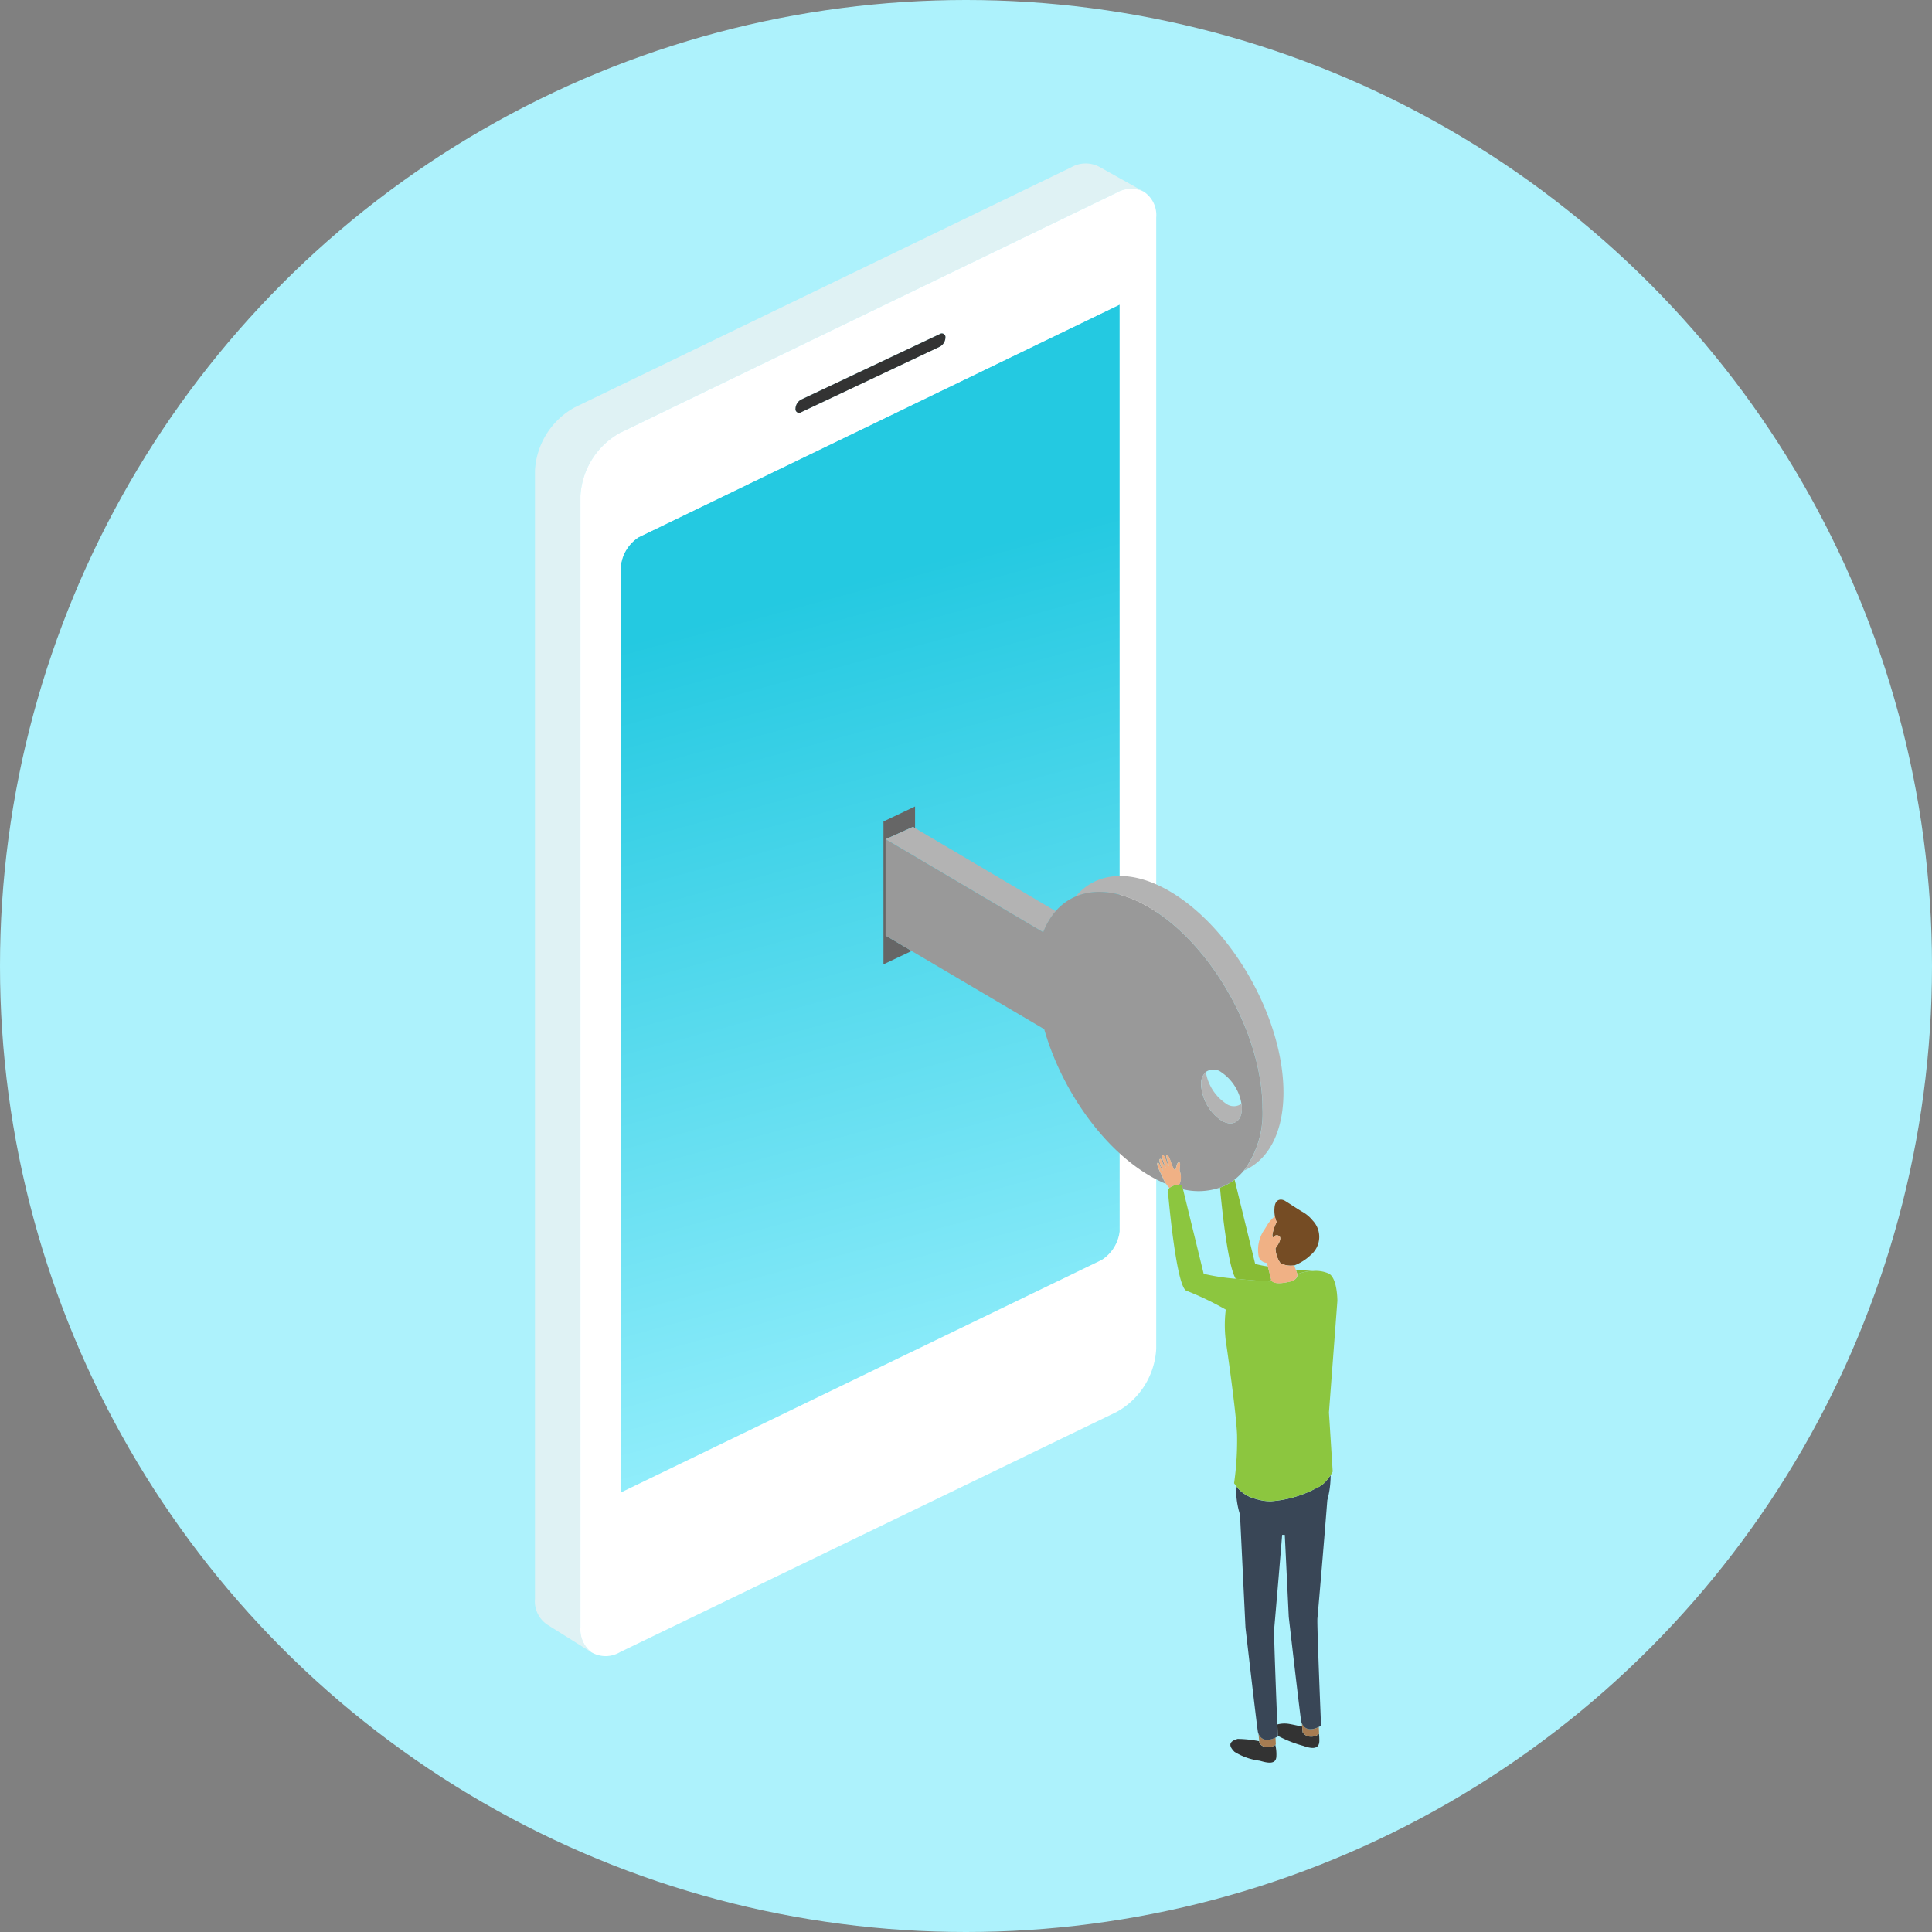 <svg xmlns="http://www.w3.org/2000/svg" width="130" height="130" viewBox="0 0 130 130">
    <rect x="0" y="0" width="130" height="130" fill="#808080" stroke="none"/>
    <defs>
        <linearGradient id="linear-gradient" x1=".557" x2=".469" y1=".999" y2=".23" gradientUnits="objectBoundingBox">
            <stop offset="0" stop-color="#99f0fd"/>
            <stop offset="1" stop-color="#24c9e1"/>
        </linearGradient>
        <style>
            .cls-5{fill:#333}.cls-6{fill:none}.cls-7{fill:#88bc35}.cls-9{fill:#a67c52}.cls-12{fill:#f0b185}.cls-14{fill:#b3b3b3}
        </style>
    </defs>
    <g id="img_4_1" transform="translate(-638 -2578)">
        <circle id="Ellipse_531" cx="65" cy="65" r="65" fill="#adf2fc" transform="translate(638 2578)"/>
        <g id="Group_1505" transform="translate(521.398 2443.697)">
            <g id="Group_1503" transform="translate(152.602 145.303)">
                <path id="Path_2107" fill="url(#linear-gradient)" d="M167.586 187.506v62.364l32.363-15.651a2.648 2.648 0 0 0 1.2-1.916v-62.364l-32.363 15.65a2.65 2.65 0 0 0-1.2 1.917z" transform="translate(-161.81 -160.443)"/>
                <path id="Path_2108" fill="#dff2f4" d="M155.658 243.8v-76.123a5.17 5.17 0 0 1 2.664-4.248l33.415-16.16a1.946 1.946 0 0 1 1.817-.074l-2.976-1.664a1.963 1.963 0 0 0-1.9.031l-33.415 16.159a5.169 5.169 0 0 0-2.664 4.248v75.915a1.893 1.893 0 0 0 .827 1.737l2.972 1.862a1.935 1.935 0 0 1-.74-1.683z" transform="translate(-152.602 -145.303)"/>
                <path id="Path_2109" fill="#fff" d="M198.425 149.908a1.946 1.946 0 0 0-1.817.074l-33.415 16.16a5.17 5.17 0 0 0-2.664 4.248v76.123a1.935 1.935 0 0 0 .744 1.683 1.89 1.89 0 0 0 1.92-.012l33.415-16.16a5.169 5.169 0 0 0 2.664-4.247v-76.123a1.881 1.881 0 0 0-.847-1.746zm-1.611 69.968a2.648 2.648 0 0 1-1.2 1.916l-32.363 15.651v-62.364a2.65 2.65 0 0 1 1.2-1.917l32.363-15.65zM175 164.5a.723.723 0 0 1 .378-.6l9.332-4.41a.244.244 0 0 1 .378.239v.012a.721.721 0 0 1-.378.6l-9.332 4.41a.245.245 0 0 1-.378-.24z" transform="translate(-157.473 -148.016)"/>
                <path id="Path_2110" d="M198.45 180.288l9.332-4.41a.721.721 0 0 0 .378-.6v-.012a.244.244 0 0 0-.378-.239l-9.332 4.41a.723.723 0 0 0-.378.6v.012a.245.245 0 0 0 .378.239z" class="cls-5" transform="translate(-180.545 -163.548)"/>
            </g>
            <g id="Group_1504" transform="translate(176.048 188.568)">
                <path id="Path_2111" d="M265.713 324.2l1.39 5.692a14.688 14.688 0 0 0 2.163.331c-.561-.861-.992-5.336-1.065-6.132a4.465 4.465 0 0 1-2.488.109z" class="cls-6" transform="translate(-245.56 -298.442)"/>
                <path id="Path_2112" d="M282.584 397.409c.254.039.605.124.925.185l-.022-.233a.756.756 0 0 1-.039-.124c-.126-.857-.835-7.018-.835-7.018l-.268-5.526h-.178c-.237 2.914-.515 6.106-.537 6.337-.031.313.138 4.6.211 6.421a1.888 1.888 0 0 1 .743-.042z" class="cls-6" transform="translate(-255.34 -335.684)"/>
                <path id="Path_2113" d="M285.7 338.643a3.011 3.011 0 0 1 .863-.144c-.3-.021-.709-.052-1.152-.091l.111.3c.069-.024.129-.046.178-.065z" class="cls-7" transform="translate(-257.667 -307.24)"/>
                <path id="Path_2114" d="M273.235 329.37c1.146.115 2.252.178 2.252.178l.093-.022.034-.087a.153.153 0 0 1 0-.031l-.224-.868a7.117 7.117 0 0 1-.85-.171l-1.385-5.668a3.644 3.644 0 0 1-.981.536c.068.798.499 5.272 1.061 6.133z" class="cls-7" transform="translate(-249.528 -297.588)"/>
                <path id="Path_2115" fill="#754c24" d="M281.322 328.538c0 .035 0 .209.069.158a.473.473 0 0 1 .039-.041v-.005a.26.26 0 0 1 .323-.044c.255.14-.049.606-.22.835a1.816 1.816 0 0 0 .343 1.02 1.594 1.594 0 0 0 .912.136h.018a3.37 3.37 0 0 0 1.106-.708 1.586 1.586 0 0 0 .122-2.31 2.422 2.422 0 0 0-.728-.607c-.248-.144-.885-.565-1.128-.714s-.634-.151-.705.382a2.141 2.141 0 0 0 .018.651 1.587 1.587 0 0 0 .119.393 2.773 2.773 0 0 0-.288.854z" transform="translate(-255.152 -299.717)"/>
                <path id="Path_2116" d="M275.937 420.58l-.011-.117a7.729 7.729 0 0 0-1.448-.156c-.633.173-.6.486-.215.868a4.186 4.186 0 0 0 1.7.6c.457.133 1.07.289 1.116-.252a2.731 2.731 0 0 0-.069-.814.862.862 0 0 1-.531.162.641.641 0 0 1-.542-.291z" class="cls-5" transform="translate(-250.643 -357.564)"/>
                <path id="Path_2117" d="M283.888 418.224l-.036-.386c-.32-.061-.671-.146-.925-.185a1.888 1.888 0 0 0-.742.044l.032.766a8.416 8.416 0 0 0 1.695.67c.453.158 1.085.325 1.1-.315a4.363 4.363 0 0 0-.022-.484.812.812 0 0 1-.558.185.643.643 0 0 1-.544-.295z" class="cls-5" transform="translate(-255.682 -355.928)"/>
                <path id="Path_2118" d="M286.454 417.558l.022.233.036.386a.643.643 0 0 0 .544.293.811.811 0 0 0 .558-.185h.006l-.022-.462c-.772.367-1.053-.043-1.144-.265z" class="cls-9" transform="translate(-258.306 -355.881)"/>
                <path id="Path_2119" d="M278.9 419.424l.047.5.011.117a.642.642 0 0 0 .544.293.862.862 0 0 0 .531-.162.382.382 0 0 0 .033-.027l-.022-.462c-.772.374-1.053-.037-1.144-.259z" class="cls-9" transform="translate(-253.664 -357.028)"/>
                <path id="Path_2120" fill="#394656" d="M281.138 374.557a1.839 1.839 0 0 1-.763.6 7.631 7.631 0 0 1-3.033.875 3.11 3.11 0 0 1-.995-.147 2.335 2.335 0 0 1-1.357-.868 2.936 2.936 0 0 0 0 .3 5.6 5.6 0 0 0 .261 1.62l.368 7.6s.708 6.161.835 7.018a.761.761 0 0 0 .039.123c.091.222.372.633 1.143.262.051-.024.1-.049.156-.08v-.044c0-.1-.015-.373-.032-.766-.073-1.821-.242-6.108-.211-6.421.022-.231.3-3.423.537-6.337h.178l.267 5.526s.708 6.162.835 7.018a.76.76 0 0 0 .039.124c.091.222.372.632 1.143.261.05-.024.1-.049.156-.081 0 0-.284-6.832-.244-7.23.027-.275.415-4.742.665-7.945a6.265 6.265 0 0 0 .222-1.689c-.077.116-.164.224-.209.281z" transform="translate(-251.259 -329.282)"/>
                <path id="Path_2121" fill="#8cc63f" d="M273.9 338.915l.568-7.516s.008-1.489-.562-1.827a2.15 2.15 0 0 0-1.08-.179 3.012 3.012 0 0 0-.863.144c-.052.02-.113.041-.178.063h-.012c.006.024.089.377-.551.52-.827.184-1.09.045-1.174-.066l-.069.016-.093.022s-1.106-.064-2.252-.178a14.683 14.683 0 0 1-2.163-.331l-1.39-5.692-.072-.3a1.8 1.8 0 0 0-.2 0 .97.97 0 0 0-.639.208.489.489 0 0 0-.077.527s.54 6.246 1.234 6.4a20.32 20.32 0 0 1 2.631 1.265 8.463 8.463 0 0 0 .054 2.463s.646 4.409.705 5.947a20.346 20.346 0 0 1-.2 3.27c.047.072.1.131.144.194a2.335 2.335 0 0 0 1.357.868 3.11 3.11 0 0 0 .994.147 7.631 7.631 0 0 0 3.033-.875 1.839 1.839 0 0 0 .763-.6c.044-.053.131-.165.21-.282a1.379 1.379 0 0 0 .135-.235z" transform="translate(-243.924 -298.135)"/>
                <path id="Path_2122" d="M279.671 333.327a.153.153 0 0 0 0 .031l-.034.087.069-.016c.084.111.347.251 1.174.066.64-.142.557-.5.551-.52h.012l-.111-.3-.107-.289a1.593 1.593 0 0 1-.912-.136 1.817 1.817 0 0 1-.343-1.02c.172-.229.476-.694.22-.835a.26.26 0 0 0-.323.044v.005a.468.468 0 0 0-.039.041c-.072.051-.07-.123-.069-.158a2.774 2.774 0 0 1 .293-.856 1.586 1.586 0 0 1-.119-.393 2.383 2.383 0 0 0-.5.557v.009c-.054.087-.164.259-.2.322a2.359 2.359 0 0 0-.387 1.855.621.621 0 0 0 .543.4l.062.242.224.868z" class="cls-12" transform="translate(-253.589 -301.506)"/>
                <path id="Path_2123" fill="#666" d="M213.577 259.751l1.838-.83.14.083v-1.456l-2.126 1.011v9.612l1.9-.9-1.748-1.031z" transform="translate(-213.429 -257.548)"/>
                <path id="Path_2124" d="M213.812 261.941l10.61 6.257a4.792 4.792 0 0 1 .834-1.412l-9.466-5.593-.14-.083z" class="cls-14" transform="translate(-213.664 -259.738)"/>
                <path id="Path_2125" d="M251.927 271.8c4.189 2.47 7.616 8.55 7.616 13.509a6.5 6.5 0 0 1-1.243 4.191c1.62-.7 2.65-2.539 2.65-5.257 0-4.959-3.428-11.038-7.617-13.509-2.659-1.568-5.01-1.318-6.374.341 1.341-.583 3.074-.39 4.968.725z" class="cls-14" transform="translate(-234.035 -265.004)"/>
                <path id="Path_2126" fill="#999" d="M232.2 285.492c-.121-.29-.143-.4-.1-.453.089-.038.136.1.226.346.047.078.129.189.152.183 0 0-.117-.249-.168-.362-.048-.16-.128-.379-.059-.416s.118-.014.206.275c0 0 .164.294.191.352.071-.02-.382-.826-.191-.887.13-.082.329.747.392.728.068-.05-.249-.674-.139-.73.183-.044.272.479.437.822.08.165.148.305.23-.093.021-.1.1-.326.215-.232.074.063-.021.417.009.569a1.264 1.264 0 0 1 .009.815l-.071.109a1.793 1.793 0 0 1 .2 0l.072.3a4.465 4.465 0 0 0 2.489-.109 3.643 3.643 0 0 0 .981-.536 3.892 3.892 0 0 0 .641-.622 6.5 6.5 0 0 0 1.243-4.185c0-4.959-3.427-11.039-7.616-13.509-1.894-1.117-3.63-1.31-4.967-.731a3.711 3.711 0 0 0-1.334.982 4.793 4.793 0 0 0-.834 1.412l-10.61-6.257v6.486l1.748 1.031 8.929 5.266c1.127 3.983 3.873 7.963 7.066 9.846a8.845 8.845 0 0 0 1.127.565 2.788 2.788 0 0 1-.274-.56 4.266 4.266 0 0 1-.2-.405zm3.15-6.562a.878.878 0 0 1 1.057.02 3.164 3.164 0 0 1 1.345 2.113 2.211 2.211 0 0 1 .026.319c0 .893-.617 1.259-1.371.814a3.126 3.126 0 0 1-1.371-2.431 1.06 1.06 0 0 1 .318-.835z" transform="translate(-213.664 -261.061)"/>
                <path id="Path_2127" d="M270.254 307.171c.754.445 1.371.078 1.371-.814a2.212 2.212 0 0 0-.026-.319.879.879 0 0 1-1.057-.02 3.164 3.164 0 0 1-1.342-2.118 1.06 1.06 0 0 0-.314.835 3.126 3.126 0 0 0 1.368 2.436z" class="cls-14" transform="translate(-247.508 -286.036)"/>
                <path id="Path_2128" d="M262.68 320.415l.071-.109a1.264 1.264 0 0 0-.009-.815c-.03-.152.065-.506-.009-.569-.111-.095-.193.13-.215.232-.082.4-.151.258-.23.093-.165-.343-.254-.865-.437-.822-.111.056.207.68.139.73-.063.02-.262-.809-.392-.728-.191.062.262.867.191.887-.027-.057-.191-.352-.191-.352-.088-.289-.14-.311-.206-.275s.011.256.059.416l.168.362c-.023.006-.1-.105-.152-.183-.09-.242-.137-.384-.226-.346-.046.048-.024.163.1.453a4.266 4.266 0 0 0 .205.407 2.788 2.788 0 0 0 .274.56 1.066 1.066 0 0 0 .214.261l.011.007a.97.97 0 0 1 .635-.209z" class="cls-12" transform="translate(-242.798 -294.957)"/>
            </g>
        </g>
    </g>
</svg>
